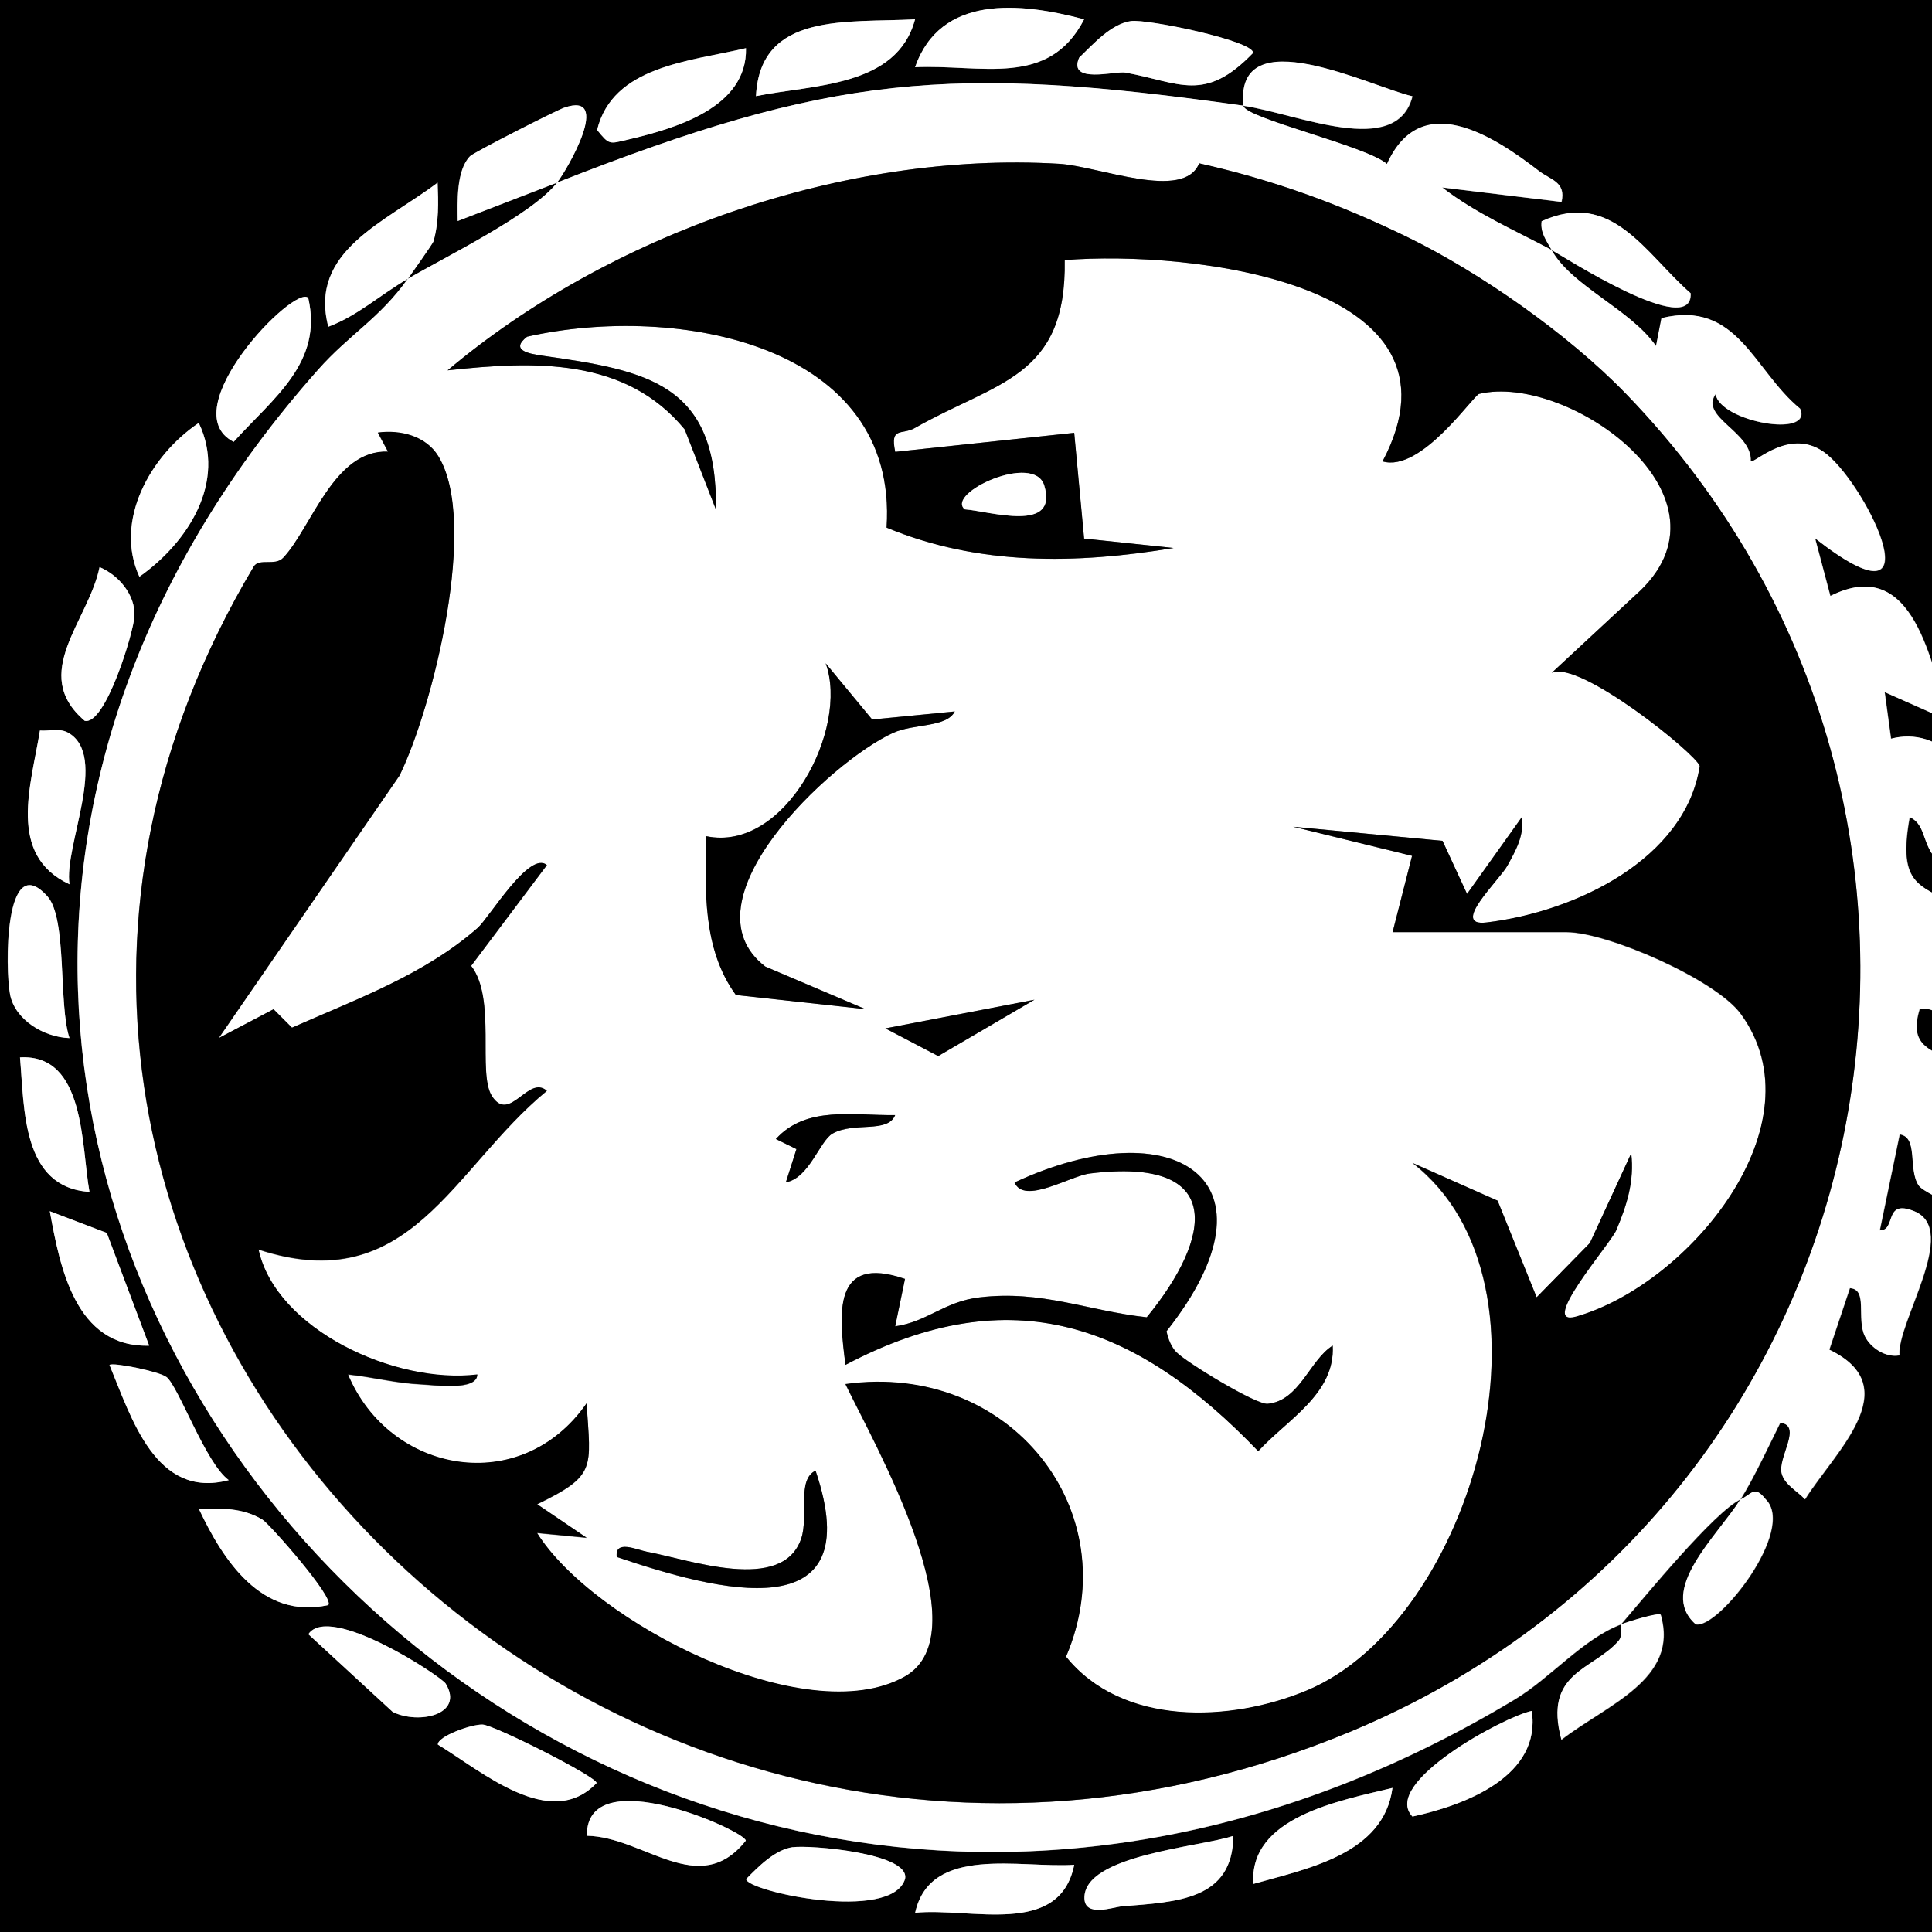 <?xml version="1.0" encoding="UTF-8"?>
<svg id="_Слой_1" data-name="Слой_1" xmlns="http://www.w3.org/2000/svg" version="1.1" viewBox="0 0 201 201">
  <rect x="0" y="0" width="201" height="201" fill="#808080" stroke="none"/>
  <!-- Generator: Adobe Illustrator 29.6.1, SVG Export Plug-In . SVG Version: 2.1.1 Build 9)  -->
  <defs>
    <style>
      .st0 {
        fill: #fff;
      }
    </style>
  </defs>
  <path d="M208,0v201H0V0h208ZM112.79,2.01c-6.68-1.78-14.95-2.59-17.59,4.98,6.88-.31,13.9,2.19,17.59-4.98ZM95.2,2.01c-7.07.39-16.11-.81-16.55,7.99,5.93-1.21,14.66-.91,16.55-7.99ZM117.66,2.19c-2.09.3-3.95,2.44-5.39,3.81-1.2,2.79,3.78,1.37,4.81,1.55,5.64,1.02,8.25,3.2,13.29-2.05.04-1.26-11.04-3.55-12.71-3.31ZM77.61,5.01c-5.92,1.38-13.86,1.86-15.49,8.51,1.27,1.58,1.28,1.45,3.09,1.03,5.14-1.19,12.53-3.37,12.4-9.54ZM129.35,11c-30.57-4.32-42.9-3.22-71.4,8,1.04-1.31,5.82-9.56.74-7.79-.87.3-9.4,4.65-9.79,5.04-1.46,1.47-1.32,4.79-1.29,6.75l10.34-3.99c-2.65,3.35-11.53,7.66-15.52,10,.32-.45,2.59-3.66,2.66-3.89.57-2.01.51-4.06.43-6.11-5.46,4.14-13.44,7.13-11.37,14.99,3.05-1.15,5.28-3.24,8.27-4.99-2.95,4.15-6.05,5.76-9.34,9.47-73.11,82.41,27.9,196.43,124.53,138.34,3.73-2.24,7.08-6.3,11.06-7.81-.13.15.25,1.14-.26,1.72-2.65,3.06-7.85,3.22-5.94,10.28,4.71-3.64,12.27-6.28,10.33-13-.25-.27-3.35.7-4.13,1,2.44-2.85,9.69-11.7,12.42-13-2.36,3.75-8.69,9.46-4.64,13,2.38.47,10.48-9.88,7.26-13.03-1.16-1.47-1.4-.55-2.62.04,1.39-2.21,2.95-5.57,4.15-7.99,2.36.29-.29,3.64.15,5.29.31,1.18,1.65,1.83,2.42,2.68,3.08-4.92,10.68-11.65,2.53-15.57l2.14-6.4c1.91.12.67,3.13,1.55,4.98.56,1.18,2.13,2.28,3.61,2.01-.32-3.37,6.28-13.05,1.55-14.99-3.25-1.33-1.84,2.04-3.6,1.99l2.07-9.99c1.99.29.84,3.6,1.98,5.32.38.58,2.98,1.8,3.17,1.67.42-3.85,3.41-10.31,1.13-13.58-1.68-2.41-5.65-1.68-4.21-6.42,3.4-.67,2.26,4.99,6.21,2.49l-.17-11.83c-5.03-3.92-8.59-2.18-7.07-10.66,1.97.91,1.08,3.31,3.55,5.06.93.66,2.99,1.79,3.7.42l-2.59-11.49c-1.53-2.04-4.16-2.8-6.6-2.14l-.66-4.85,6.73,2.99c-1.89-5.76-3.59-17.42-12.38-12.99l-1.59-6c12.91,10.1,5.57-5.15,1.26-8.71-3.72-3.07-7.57.98-7.96.7.19-3.05-5.35-4.58-3.65-6.99.46,2.87,10.16,4.62,8.79,1.51-4.88-4.01-6.49-11.35-14.42-9.42l-.57,2.91c-2.63-3.8-8.76-6.22-10.87-10,1.1.59,14.73,9.41,14.47,4.5-4.72-4.12-8.17-10.82-15.5-7.49-.17,1.17.51,2.04,1.04,2.99-3.85-2.06-7.91-3.82-11.38-6.5l12.41,1.5c.48-2.08-1.13-2.27-2.35-3.22-4.91-3.79-12.32-8.47-15.81-.72-2.06-1.86-14.82-4.78-14.94-6.06,5.52.78,15.94,5.53,17.59-.99-4.33-.98-18.48-8.17-17.59.99ZM32.07,31c-1.37-1.52-14.19,11.69-7.76,14.97,4.12-4.57,9.31-8.23,7.76-14.97ZM14.5,60c5.06-3.57,9.11-9.87,6.18-16-5.05,3.39-8.85,10.19-6.18,16ZM10.36,59c-1.15,5.63-7.31,11.08-1.55,15.99,2.17.5,5.1-9.25,5.18-10.89.11-2.17-1.59-4.25-3.63-5.1ZM7.06,76.21c-.88-.49-1.96-.13-2.9-.21-.9,5.64-3.47,12.96,3.08,16-.62-3.93,4.14-13.39-.17-15.79ZM4.93,93.25c-4.5-5.01-4.42,7.55-3.88,10.23s3.5,4.43,6.18,4.52c-1.18-3.48-.22-12.42-2.3-14.75ZM9.31,124c-.87-4.79-.41-14.39-7.23-13.99.47,5.31.17,13.53,7.23,13.99ZM11.11,128.27l-5.93-2.26c1.05,5.77,2.63,14.2,10.34,13.99l-4.41-11.73ZM17.32,143.26c-.7-.57-5.59-1.57-5.93-1.26,2.28,5.5,4.8,13.99,12.41,11.98-2.42-1.75-5.2-9.7-6.48-10.73ZM34.14,166.99c.79-.64-6.13-8.47-6.83-8.89-2.04-1.24-4.32-1.21-6.61-1.1,2.49,5.29,6.5,11.52,13.44,9.99ZM46.37,175.16c-.45-.74-12.1-8.43-14.29-5.14l8.77,8.08c2.68,1.34,7.49.31,5.52-2.94ZM159.36,178c-2.85.58-15.74,7.52-12.41,10.99,5.68-1.23,13.41-4.27,12.41-10.99ZM50.21,179.42c-1.13-.05-4.67,1.21-4.66,2.08,4.59,2.79,11.72,9.05,16.52,4,0-.66-10.65-6.03-11.86-6.08ZM144.87,186.01c-5.6,1.36-14.92,3.04-14.48,9.99,5.65-1.6,13.57-3.1,14.48-9.99ZM61.06,190.99c5.94.09,11.66,6.63,16.53.51,0-.98-16.65-8.45-16.53-.51ZM128.31,191c-3.43,1.17-15.6,1.97-15.49,6.5.05,2.01,3.01.9,3.92.83,5.68-.46,11.53-.63,11.57-7.33ZM82.48,192.18c-1.86.26-3.6,2.04-4.85,3.32.01,1.27,15.12,4.56,16.53-.01.58-2.7-9.96-3.55-11.68-3.3ZM111.76,194.01c-5.63.38-14.99-2.11-16.55,4.99,5.76-.58,15.02,2.59,16.55-4.99Z"/>
  <path class="st0" d="M129.35,11c-.89-9.16,13.26-1.97,17.59-.99-1.65,6.52-12.07,1.77-17.59.99.12,1.28,12.89,4.21,14.94,6.06,3.49-7.76,10.9-3.08,15.81.72,1.22.94,2.83,1.13,2.35,3.22l-12.41-1.5c3.47,2.69,7.53,4.45,11.38,6.5-.53-.95-1.2-1.82-1.04-2.99,7.33-3.33,10.78,3.37,15.5,7.49.26,4.91-13.37-3.91-14.47-4.5,2.11,3.78,8.24,6.19,10.87,10l.57-2.91c7.93-1.93,9.54,5.42,14.42,9.42,1.37,3.11-8.33,1.36-8.79-1.51-1.7,2.42,3.84,3.94,3.65,6.99.39.28,4.25-3.77,7.96-.7,4.31,3.56,11.64,18.8-1.26,8.71l1.59,6c8.79-4.42,10.49,7.24,12.38,12.99l-6.73-2.99.66,4.85c2.43-.65,5.07.1,6.6,2.14l2.59,11.49c-.71,1.37-2.77.23-3.7-.42-2.47-1.74-1.58-4.14-3.55-5.06-1.53,8.48,2.04,6.73,7.07,10.66l.17,11.83c-3.95,2.5-2.81-3.16-6.21-2.49-1.43,4.74,2.53,4.01,4.21,6.42,2.28,3.27-.7,9.73-1.13,13.58-.19.13-2.79-1.1-3.17-1.67-1.14-1.72,0-5.03-1.98-5.32l-2.07,9.99c1.76.05.36-3.32,3.6-1.99,4.73,1.94-1.87,11.62-1.55,14.99-1.47.28-3.05-.83-3.61-2.01-.88-1.85.36-4.87-1.55-4.98l-2.14,6.4c8.15,3.92.55,10.65-2.53,15.57-.77-.85-2.11-1.5-2.42-2.68-.44-1.65,2.21-5.01-.15-5.29-1.2,2.42-2.76,5.78-4.15,7.99,1.22-.58,1.45-1.51,2.62-.04,3.22,3.15-4.88,13.5-7.26,13.03-4.05-3.53,2.28-9.25,4.64-13-2.73,1.3-9.98,10.15-12.42,13,.78-.3,3.89-1.27,4.13-1,1.94,6.71-5.62,9.35-10.33,13-1.91-7.06,3.29-7.22,5.94-10.28.51-.58.13-1.57.26-1.72-3.98,1.51-7.33,5.57-11.06,7.81C60.99,234.9-40.02,120.88,33.09,38.47c3.29-3.71,6.39-5.32,9.34-9.47-2.99,1.75-5.22,3.85-8.27,4.99-2.07-7.87,5.91-10.86,11.37-14.99.08,2.05.14,4.1-.43,6.11-.07.23-2.34,3.44-2.66,3.89,3.99-2.34,12.87-6.65,15.52-10l-10.34,3.99c-.02-1.95-.16-5.28,1.29-6.75.38-.39,8.92-4.74,9.79-5.04,5.08-1.77.3,6.48-.74,7.79,28.5-11.22,40.83-12.32,71.4-8ZM144.88,97h18.11c4.2,0,15.48,4.9,18.11,8.5,8.37,11.44-5.33,28.1-17.1,31.49-4.12,1.19,3.56-7.58,4.15-8.99,1.1-2.62,1.88-5.11,1.55-7.99l-4.3,9.33-5.54,5.65-4.06-10.05-8.86-3.93c16.24,12.59,6.34,47.65-10.98,54.88-8,3.34-19.23,3.73-25.06-3.51,6.47-15.14-5.81-30.73-22.95-28.36,2.97,6.17,14.31,25.88,6.15,30.44-10.28,5.75-32.44-5.67-38.23-14.95l5.16.5-5.15-3.49c6.21-3.02,5.57-3.7,5.14-10.5-6.8,9.81-20.48,7.37-24.82-3,2.65.28,4.97.92,7.71,1.04,1.22.06,5.73.7,5.74-1.04-8.61,1.03-20.95-4.71-22.76-13,15.78,5.16,20.13-8.4,30-16.51-1.94-1.72-3.87,3.44-5.72.54-1.52-2.38.48-10.15-2.16-13.54l7.88-10.48c-1.81-1.58-6.03,5.5-7.2,6.53-5.56,4.88-12.6,7.4-19.32,10.38l-1.92-1.92-5.7,3,18.81-27.31c3.49-7.14,8.27-26.41,4.02-33.25-1.29-2.07-3.92-2.75-6.28-2.43l1.06,1.98c-5.64-.23-7.98,7.96-10.91,11.05-.84.88-2.51-.01-3.06.91-43.05,72.16,35.23,153.9,113.99,121.23,56.7-23.52,70.83-95.72,28.81-139.19-6.19-6.4-15.41-12.73-22.52-16.22-7.1-3.49-14.14-6.06-21.92-7.8-1.59,3.98-10.42.3-14.57.05-22.43-1.33-46.9,7.4-63.62,21.49,9.02-.98,18.51-1.37,24.67,6.15l3.25,8.34c.17-13.09-7.03-14.46-18.09-16.02-1.4-.2-3.37-.57-1.56-1.97,15.55-3.51,38.67.77,37.4,19.86,9.56,3.98,19.73,3.81,29.86,2.12l-9.31-.98-1.03-11-18.62,1.98c-.57-2.66.7-1.72,2.04-2.48,8.5-4.84,15.81-5.2,15.59-17.47,13.04-1.06,42.93,2.35,33.07,20.94,4.02,1.19,9.43-6.87,10.05-7.02,9.24-2.21,27.74,10.85,16.25,20.94l-8.7,8.08c2.87-1.38,15.07,8.48,15.4,9.7-1.49,9.68-12.93,15.18-22.19,16.27-3.85.46,1.35-4.4,2.18-5.91.88-1.61,1.76-3.13,1.5-5.05l-5.7,7.99-2.55-5.52-15.54-1.47,12.37,3.03-2.03,7.96ZM99.34,74.01l-8.6.84-4.84-5.85c2.47,6.78-4.22,19.71-12.42,17.99-.12,5.56-.41,11.7,3.08,16.52l13.47,1.47-10.41-4.43c-8.77-6.73,6.74-21.3,13.27-24.3,2.17-1,5.6-.54,6.45-2.25ZM107.62,104.01l-15.51,2.98,5.5,2.88,10.01-5.86ZM93.13,116.01c-4.37.07-9.23-1-12.41,2.49l2.14,1.05-1.1,3.45c2.42-.41,3.51-4.29,4.85-5.06,2.22-1.27,5.75,0,6.52-1.93ZM122.42,140.71c-.57-.6-.89-1.42-1.05-2.22,12.54-15.87.68-23.15-15.81-15.48.99,2.35,5.77-.67,7.83-.93,14.23-1.75,12.69,6.71,5.92,14.96-6.19-.68-10.9-2.84-17.41-2.07-3.66.44-5.41,2.54-8.76,3.01l1.02-4.93c-7.57-2.61-6.87,3.65-6.19,8.94,17.35-9.15,30.34-4.15,42.94,8.98,3.02-3.3,8.02-5.95,7.75-10.98-2.38,1.46-3.44,5.74-6.77,6.05-1.22.11-8.52-4.35-9.46-5.34ZM64.17,161.99c10.42,3.53,26.36,7.81,20.68-8.98-1.98.92-.71,4.74-1.49,7.05-1.93,5.75-11.64,2.2-16.04,1.39-1.07-.2-3.4-1.31-3.15.55Z"/>
  <path class="st0" d="M117.66,2.19c1.67-.24,12.75,2.05,12.71,3.31-5.04,5.25-7.65,3.08-13.29,2.05-1.04-.19-6.01,1.24-4.81-1.55,1.44-1.38,3.3-3.51,5.39-3.81Z"/>
  <path class="st0" d="M112.79,2.01c-3.69,7.16-10.71,4.66-17.59,4.98,2.64-7.57,10.91-6.76,17.59-4.98Z"/>
  <path class="st0" d="M95.2,2.01c-1.88,7.08-10.62,6.78-16.55,7.99.43-8.8,9.48-7.6,16.55-7.99Z"/>
  <path class="st0" d="M77.61,5.01c.14,6.16-7.26,8.35-12.4,9.54-1.81.42-1.82.55-3.09-1.03,1.63-6.65,9.57-7.12,15.49-8.51Z"/>
  <path class="st0" d="M4.93,93.25c2.09,2.33,1.13,11.27,2.3,14.75-2.68-.09-5.67-1.93-6.18-4.52s-.62-15.24,3.88-10.23Z"/>
  <path class="st0" d="M14.5,60c-2.67-5.81,1.13-12.6,6.18-16,2.93,6.13-1.12,12.43-6.18,16Z"/>
  <path class="st0" d="M10.36,59c2.03.86,3.73,2.93,3.63,5.1-.08,1.64-3.01,11.39-5.18,10.89-5.76-4.91.4-10.37,1.55-15.99Z"/>
  <path class="st0" d="M32.07,31c1.55,6.75-3.64,10.4-7.76,14.97-6.43-3.28,6.38-16.49,7.76-14.97Z"/>
  <path class="st0" d="M11.11,128.27l4.41,11.73c-7.71.21-9.29-8.22-10.34-13.99l5.93,2.26Z"/>
  <path class="st0" d="M7.06,76.21c4.32,2.4-.45,11.86.17,15.79-6.55-3.04-3.98-10.36-3.08-16,.94.08,2.03-.27,2.9.21Z"/>
  <path class="st0" d="M46.37,175.16c1.97,3.25-2.84,4.28-5.52,2.94l-8.77-8.08c2.19-3.29,13.84,4.4,14.29,5.14Z"/>
  <path class="st0" d="M144.87,186.01c-.9,6.89-8.83,8.39-14.48,9.99-.44-6.95,8.88-8.63,14.48-9.99Z"/>
  <path class="st0" d="M61.06,190.99c-.11-7.95,16.54-.47,16.53.51-4.87,6.13-10.6-.41-16.53-.51Z"/>
  <path class="st0" d="M82.48,192.18c1.72-.25,12.26.6,11.68,3.3-1.41,4.57-16.52,1.28-16.53.01,1.25-1.28,2.99-3.05,4.85-3.32Z"/>
  <path class="st0" d="M111.76,194.01c-1.52,7.58-10.79,4.41-16.55,4.99,1.56-7.1,10.92-4.61,16.55-4.99Z"/>
  <path class="st0" d="M128.31,191c-.05,6.7-5.89,6.87-11.57,7.33-.91.07-3.87,1.18-3.92-.83-.1-4.53,12.06-5.33,15.49-6.5Z"/>
  <path class="st0" d="M34.14,166.99c-6.94,1.53-10.95-4.7-13.44-9.99,2.29-.11,4.57-.14,6.61,1.1.7.42,7.62,8.25,6.83,8.89Z"/>
  <path class="st0" d="M17.32,143.26c1.28,1.03,4.07,8.98,6.48,10.73-7.61,2.01-10.13-6.49-12.41-11.98.34-.31,5.23.69,5.93,1.26Z"/>
  <path class="st0" d="M159.36,178c1,6.72-6.73,9.76-12.41,10.99-3.33-3.47,9.56-10.41,12.41-10.99Z"/>
  <path class="st0" d="M50.21,179.42c1.21.05,11.86,5.42,11.86,6.08-4.8,5.05-11.93-1.21-16.52-4-.02-.87,3.52-2.13,4.66-2.08Z"/>
  <path class="st0" d="M9.31,124c-7.06-.46-6.76-8.68-7.23-13.99,6.82-.4,6.36,9.2,7.23,13.99Z"/>
  <path d="M144.88,97l2.03-7.96-12.37-3.03,15.54,1.47,2.55,5.52,5.7-7.99c.26,1.92-.62,3.44-1.5,5.05-.83,1.51-6.03,6.37-2.18,5.91,9.26-1.1,20.69-6.59,22.19-16.27-.32-1.22-12.52-11.08-15.4-9.7l8.7-8.08c11.49-10.09-7.01-23.16-16.25-20.94-.62.15-6.03,8.21-10.05,7.02,9.86-18.59-20.03-22-33.07-20.94.21,12.27-7.1,12.63-15.59,17.47-1.34.76-2.61-.18-2.04,2.48l18.62-1.98,1.03,11,9.31.98c-10.14,1.68-20.31,1.85-29.86-2.12,1.27-19.09-21.85-23.37-37.4-19.86-1.8,1.4.17,1.77,1.56,1.97,11.06,1.56,18.26,2.93,18.09,16.02l-3.25-8.34c-6.17-7.51-15.65-7.13-24.67-6.15,16.72-14.09,41.2-22.82,63.62-21.49,4.15.25,12.98,3.93,14.57-.05,7.78,1.74,14.81,4.31,21.92,7.8,7.12,3.5,16.34,9.82,22.52,16.22,42.02,43.47,27.89,115.66-28.81,139.19C61.64,212.85-16.64,131.1,26.4,58.94c.55-.92,2.22-.02,3.06-.91,2.93-3.09,5.27-11.28,10.91-11.05l-1.06-1.98c2.36-.32,4.99.35,6.28,2.43,4.25,6.84-.53,26.11-4.02,33.25l-18.81,27.31,5.7-3,1.92,1.92c6.72-2.98,13.76-5.5,19.32-10.38,1.18-1.03,5.39-8.11,7.2-6.53l-7.88,10.48c2.64,3.39.64,11.16,2.16,13.54,1.85,2.9,3.78-2.25,5.72-.54-9.87,8.11-14.22,21.67-30,16.51,1.81,8.29,14.15,14.04,22.76,13,0,1.74-4.51,1.09-5.74,1.04-2.73-.12-5.05-.76-7.71-1.04,4.34,10.36,18.02,12.81,24.82,3,.42,6.8,1.06,7.48-5.14,10.5l5.15,3.49-5.16-.5c5.79,9.28,27.95,20.7,38.23,14.95,8.15-4.56-3.19-24.26-6.15-30.44,17.14-2.37,29.42,13.23,22.95,28.36,5.83,7.25,17.06,6.85,25.06,3.51,17.33-7.23,27.22-42.29,10.98-54.88l8.86,3.93,4.06,10.05,5.54-5.65,4.3-9.33c.34,2.88-.44,5.37-1.55,7.99-.6,1.41-8.27,10.18-4.15,8.99,11.77-3.39,25.47-20.04,17.1-31.49-2.63-3.6-13.91-8.5-18.11-8.5h-18.11ZM100.37,52.99c2.64.2,9.79,2.5,8.27-2.48-1.06-3.47-10.3.81-8.27,2.48Z"/>
  <path d="M122.42,140.71c.94.99,8.25,5.46,9.46,5.34,3.33-.31,4.39-4.59,6.77-6.05.27,5.03-4.73,7.68-7.75,10.98-12.59-13.13-25.59-18.13-42.94-8.98-.68-5.29-1.39-11.55,6.19-8.94l-1.02,4.93c3.35-.47,5.1-2.58,8.76-3.01,6.51-.78,11.22,1.39,17.41,2.07,6.77-8.25,8.32-16.72-5.92-14.96-2.06.25-6.84,3.28-7.83.93,16.49-7.67,28.35-.39,15.81,15.48.16.8.48,1.62,1.05,2.22Z"/>
  <path d="M99.34,74.01c-.86,1.71-4.28,1.25-6.45,2.25-6.53,3-22.04,17.57-13.27,24.3l10.41,4.43-13.47-1.47c-3.5-4.81-3.2-10.96-3.08-16.52,8.2,1.72,14.89-11.21,12.42-17.99l4.84,5.85,8.6-.84Z"/>
  <path d="M64.17,161.99c-.24-1.86,2.09-.75,3.15-.55,4.4.81,14.1,4.36,16.04-1.39.78-2.3-.49-6.12,1.49-7.05,5.68,16.79-10.26,12.51-20.68,8.98Z"/>
  <polygon points="107.62 104.01 97.61 109.87 92.11 106.99 107.62 104.01"/>
  <path d="M93.13,116.01c-.77,1.94-4.3.66-6.52,1.93-1.34.77-2.43,4.65-4.85,5.06l1.1-3.45-2.14-1.05c3.17-3.5,8.04-2.42,12.41-2.49Z"/>
  <path class="st0" d="M100.37,52.99c-2.03-1.68,7.22-5.96,8.27-2.48,1.52,4.98-5.64,2.68-8.27,2.48Z"/>
</svg>
